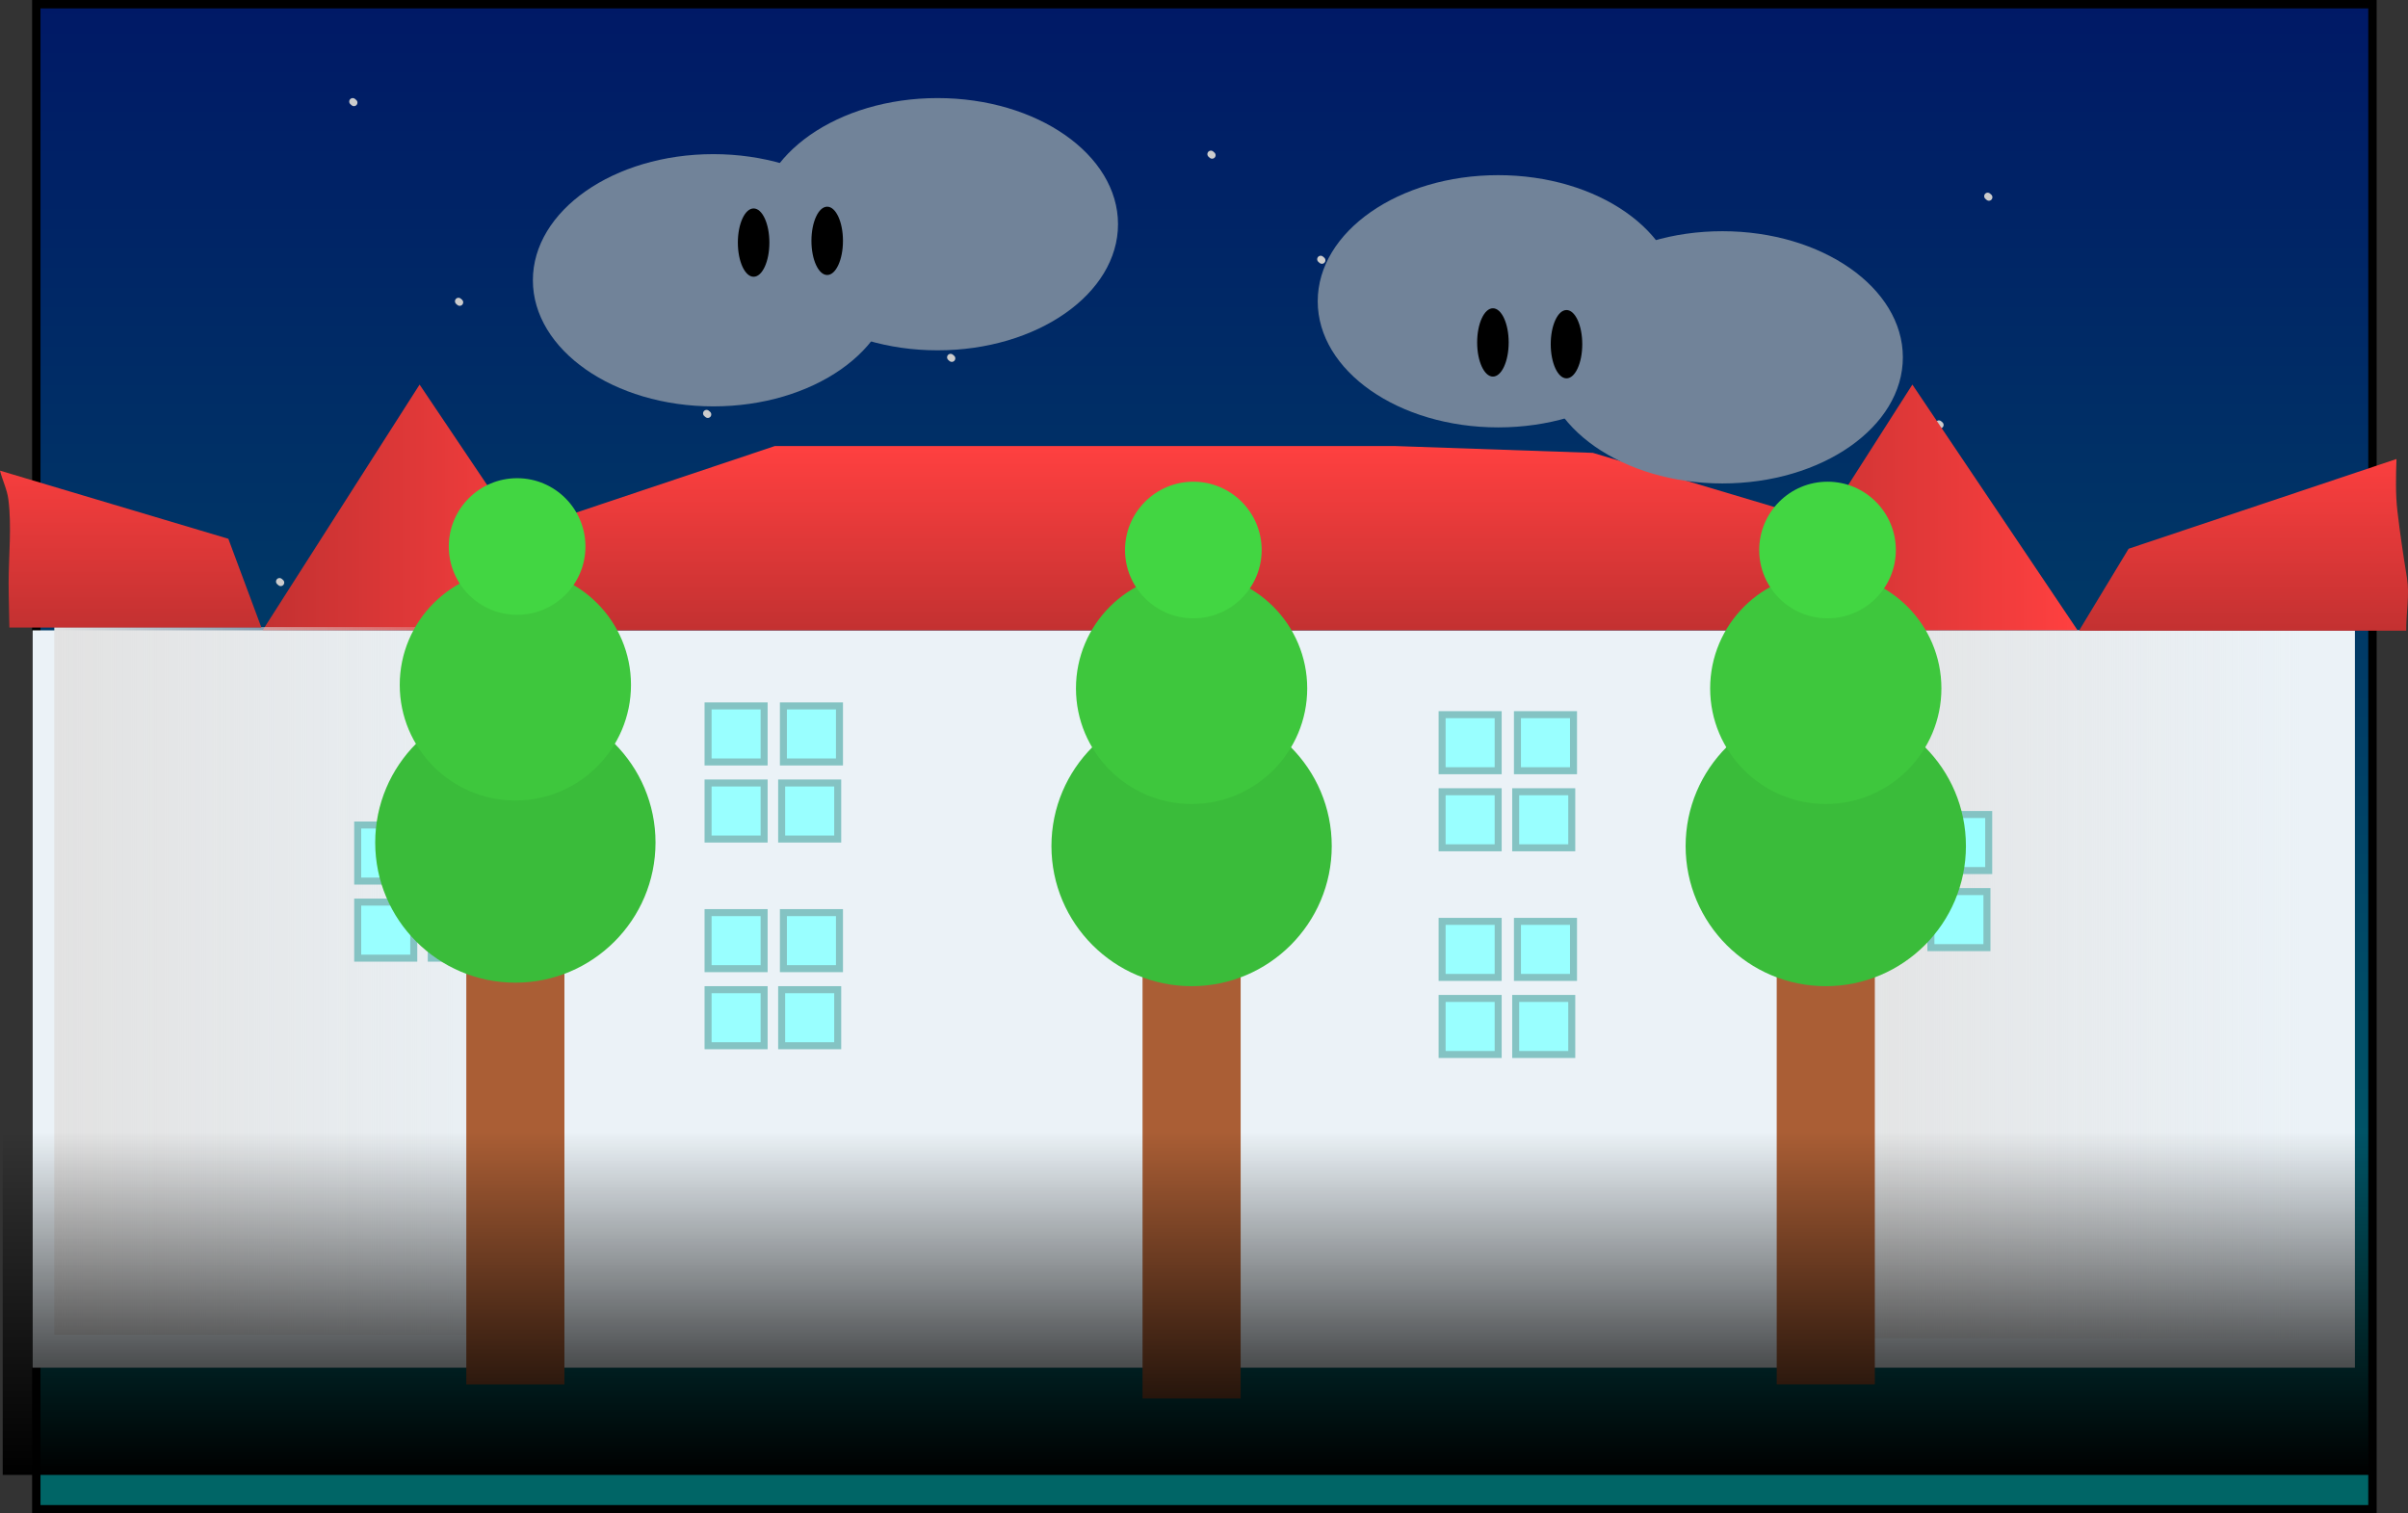 <svg version="1.1" xmlns="http://www.w3.org/2000/svg" xmlns:xlink="http://www.w3.org/1999/xlink" width="687.26" height="432" viewBox="0,0,687.26,432"><rect x="0" y="0" width="687.26" height="432" fill="#333333" stroke="none"/><defs><linearGradient x1="-3.628" y1="-34.803" x2="-3.628" y2="394.803" gradientUnits="userSpaceOnUse" id="color-1"><stop offset="0" stop-color="#001966"/><stop offset="1" stop-color="#006666"/></linearGradient><linearGradient x1="320.359" y1="91.316" x2="320.359" y2="143.931" gradientUnits="userSpaceOnUse" id="color-2"><stop offset="0" stop-color="#ff4040"/><stop offset="1" stop-color="#c33131"/></linearGradient><linearGradient x1="60.961" y1="108.854" x2="152.929" y2="108.854" gradientUnits="userSpaceOnUse" id="color-3"><stop offset="0" stop-color="#c33131"/><stop offset="1" stop-color="#ff4040"/></linearGradient><linearGradient x1="487.011" y1="108.854" x2="578.979" y2="108.854" gradientUnits="userSpaceOnUse" id="color-4"><stop offset="0" stop-color="#c33131"/><stop offset="1" stop-color="#ff4040"/></linearGradient><linearGradient x1="1.506" y1="243.997" x2="146.1" y2="243.997" gradientUnits="userSpaceOnUse" id="color-5"><stop offset="0" stop-color="#e2e2e2"/><stop offset="1" stop-color="#e2e2e2" stop-opacity="0"/></linearGradient><linearGradient x1="496.1" y1="244.997" x2="643.642" y2="244.997" gradientUnits="userSpaceOnUse" id="color-6"><stop offset="0" stop-color="#e2e2e2"/><stop offset="1" stop-color="#e2e2e2" stop-opacity="0"/></linearGradient><linearGradient x1="-13.213" y1="287.001" x2="-13.213" y2="385.001" gradientUnits="userSpaceOnUse" id="color-7"><stop offset="0" stop-color="#000000" stop-opacity="0"/><stop offset="1" stop-color="#000000"/></linearGradient><linearGradient x1="793.978" y1="91.404" x2="793.978" y2="144.019" gradientUnits="userSpaceOnUse" id="color-8"><stop offset="0" stop-color="#ff4040"/><stop offset="1" stop-color="#c33131"/></linearGradient><linearGradient x1="-153.978" y1="90.509" x2="-153.978" y2="143.125" gradientUnits="userSpaceOnUse" id="color-9"><stop offset="0" stop-color="#ff4040"/><stop offset="1" stop-color="#c33131"/></linearGradient></defs><g transform="translate(13.989,36)"><g data-paper-data="{&quot;isPaintingLayer&quot;:true}" fill-rule="nonzero" stroke-linejoin="miter" stroke-miterlimit="10" stroke-dasharray="" stroke-dashoffset="0" style="mix-blend-mode: normal"><path d="M81.1,-21.003h480v360h-480z" fill="#ffffff" stroke="none" stroke-width="1" stroke-linecap="butt"/><g><path d="M-3.628,-34.803h666.753v429.607h-666.753z" fill="url(#color-1)" stroke="#000000" stroke-width="2.393" stroke-linecap="butt"/><path d="M87.029,-6.703l-0.348,-0.3" fill="none" stroke="#cccccc" stroke-width="2" stroke-linecap="round"/><path d="M117.209,50.297l-0.348,-0.3" fill="none" stroke="#cccccc" stroke-width="2" stroke-linecap="round"/><path d="M363.292,38.297l-0.348,-0.3" fill="none" stroke="#cccccc" stroke-width="2" stroke-linecap="round"/><path d="M220.517,12.297l-0.348,-0.3" fill="none" stroke="#cccccc" stroke-width="2" stroke-linecap="round"/><path d="M257.314,65.997l0.348,0.3" fill="none" stroke="#cccccc" stroke-width="2" stroke-linecap="round"/><path d="M331.952,8.297l-0.348,-0.3" fill="none" stroke="#cccccc" stroke-width="2" stroke-linecap="round"/><path d="M553.659,20.297l-0.348,-0.3" fill="none" stroke="#cccccc" stroke-width="2" stroke-linecap="round"/><path d="M539.382,84.997l0.348,0.3" fill="none" stroke="#cccccc" stroke-width="2" stroke-linecap="round"/><path d="M517.327,125.997l0.348,0.3" fill="none" stroke="#cccccc" stroke-width="2" stroke-linecap="round"/><path d="M456.154,111.297l-0.348,-0.3" fill="none" stroke="#cccccc" stroke-width="2" stroke-linecap="round"/><path d="M456.154,32.297l-0.348,-0.3" fill="none" stroke="#cccccc" stroke-width="2" stroke-linecap="round"/><path d="M363.292,212.297l-0.348,-0.3" fill="none" stroke="#cccccc" stroke-width="2" stroke-linecap="round"/><path d="M220.517,161.297l-0.348,-0.3" fill="none" stroke="#cccccc" stroke-width="2" stroke-linecap="round"/><path d="M66.135,130.297l-0.348,-0.3" fill="none" stroke="#cccccc" stroke-width="2" stroke-linecap="round"/><path d="M136.942,120.297l-0.348,-0.3" fill="none" stroke="#cccccc" stroke-width="2" stroke-linecap="round"/><path d="M74.26,310.297l-0.348,-0.3" fill="none" stroke="#cccccc" stroke-width="2" stroke-linecap="round"/><path d="M150.523,221.997l0.348,0.3" fill="none" stroke="#cccccc" stroke-width="2" stroke-linecap="round"/><path d="M214.365,286.997l0.348,0.3" fill="none" stroke="#cccccc" stroke-width="2" stroke-linecap="round"/><path d="M295.968,252.297l-0.348,-0.3" fill="none" stroke="#cccccc" stroke-width="2" stroke-linecap="round"/><path d="M384.186,291.297l-0.348,-0.3" fill="none" stroke="#cccccc" stroke-width="2" stroke-linecap="round"/><path d="M472.057,269.997l0.348,0.3" fill="none" stroke="#cccccc" stroke-width="2" stroke-linecap="round"/><path d="M549.016,278.297l-0.348,-0.3" fill="none" stroke="#cccccc" stroke-width="2" stroke-linecap="round"/><path d="M515.354,189.297l-0.348,-0.3" fill="none" stroke="#cccccc" stroke-width="2" stroke-linecap="round"/><path d="M443.037,186.997l0.348,0.3" fill="none" stroke="#cccccc" stroke-width="2" stroke-linecap="round"/><path d="M378.382,140.297l-0.348,-0.3" fill="none" stroke="#cccccc" stroke-width="2" stroke-linecap="round"/><path d="M346.693,98.997l0.348,0.3" fill="none" stroke="#cccccc" stroke-width="2" stroke-linecap="round"/><path d="M282.038,109.297l-0.348,-0.3" fill="none" stroke="#cccccc" stroke-width="2" stroke-linecap="round"/><path d="M273.913,166.297l-0.348,-0.3" fill="none" stroke="#cccccc" stroke-width="2" stroke-linecap="round"/><path d="M187.668,81.997l0.348,0.3" fill="none" stroke="#cccccc" stroke-width="2" stroke-linecap="round"/><path d="M457.315,71.297l-0.348,-0.3" fill="none" stroke="#cccccc" stroke-width="2" stroke-linecap="round"/><path d="M400.089,101.997l0.348,0.3" fill="none" stroke="#cccccc" stroke-width="2" stroke-linecap="round"/><path d="M129.629,193.997l0.348,0.3" fill="none" stroke="#cccccc" stroke-width="2" stroke-linecap="round"/><path d="M94.806,227.997l0.348,0.3" fill="none" stroke="#cccccc" stroke-width="2" stroke-linecap="round"/><path d="M219.357,241.297l-0.348,-0.3" fill="none" stroke="#cccccc" stroke-width="2" stroke-linecap="round"/><path d="M461.958,229.297l-0.348,-0.3" fill="none" stroke="#cccccc" stroke-width="2" stroke-linecap="round"/></g><g data-paper-data="{&quot;origPos&quot;:null}" stroke="none" stroke-width="1" stroke-linecap="butt"><path d="M189.6,7.997c14.208,0 27.083,4.034 36.406,10.551c9.323,6.517 15.094,15.517 15.094,25.449c0,9.932 -5.771,18.932 -15.094,25.449c-9.323,6.517 -22.198,10.551 -36.406,10.551c-14.208,0 -27.083,-4.034 -36.406,-10.551c-9.323,-6.517 -15.094,-15.517 -15.094,-25.449c0,-9.932 5.771,-18.932 15.094,-25.449c9.323,-6.517 22.198,-10.551 36.406,-10.551z" fill="#718399"/><path d="M253.6,-8.003c14.208,0 27.083,4.034 36.406,10.551c9.323,6.517 15.094,15.517 15.094,25.449c0,9.932 -5.771,18.932 -15.094,25.449c-9.323,6.517 -22.198,10.551 -36.406,10.551c-14.208,0 -27.083,-4.034 -36.406,-10.551c-9.323,-6.517 -15.094,-15.517 -15.094,-25.449c0,-9.932 5.771,-18.932 15.094,-25.449c9.323,-6.517 22.198,-10.551 36.406,-10.551z" fill="#718399"/><path d="M201.1,23.497c1.242,0 2.367,1.093 3.181,2.858c0.815,1.765 1.319,4.202 1.319,6.892c0,2.69 -0.504,5.127 -1.319,6.892c-0.814,1.765 -1.939,2.858 -3.181,2.858c-1.242,0 -2.367,-1.093 -3.181,-2.858c-0.815,-1.765 -1.319,-4.202 -1.319,-6.892c0,-2.69 0.504,-5.127 1.319,-6.892c0.814,-1.765 1.939,-2.858 3.181,-2.858z" fill="#000000"/><path d="M222.1,22.997c1.242,0 2.367,1.093 3.181,2.858c0.815,1.765 1.319,4.202 1.319,6.892c0,2.69 -0.504,5.127 -1.319,6.892c-0.814,1.765 -1.939,2.858 -3.181,2.858c-1.242,0 -2.367,-1.093 -3.181,-2.858c-0.815,-1.765 -1.319,-4.202 -1.319,-6.892c0,-2.69 0.504,-5.127 1.319,-6.892c0.814,-1.765 1.939,-2.858 3.181,-2.858z" fill="#000000"/></g><path d="M156.781,155.855c0.815,1.765 1.319,4.202 1.319,6.892c0,2.69 -0.504,5.127 -1.319,6.892c-0.814,1.765 -1.939,2.858 -3.181,2.858c-1.242,0 -2.367,-1.093 -3.181,-2.858c-0.815,-1.765 -1.319,-4.202 -1.319,-6.892c0,-2.69 0.504,-5.127 1.319,-6.892c0.814,-1.765 1.939,-2.858 3.181,-2.858c1.242,0 2.367,1.093 3.181,2.858z" fill="#000000" stroke="none" stroke-width="1" stroke-linecap="butt"/><path d="M-4.696,143.931h662.821v210.462h-662.821z" fill="#ebf2f7" stroke="none" stroke-width="9.464" stroke-linecap="butt"/><path d="M119.915,120.547l87.252,-29.231h58.954h117.909l56.596,1.949l84.894,25.333l9.433,25.333h-429.187z" data-paper-data="{&quot;origPos&quot;:null}" fill="url(#color-2)" stroke="none" stroke-width="2.163" stroke-linecap="round"/><path d="M60.961,143.931l44.805,-70.154l47.163,70.154z" data-paper-data="{&quot;origPos&quot;:null}" fill="url(#color-3)" stroke="none" stroke-width="2.163" stroke-linecap="round"/><path d="M487.011,143.931l44.805,-70.154l47.163,70.154z" data-paper-data="{&quot;origPos&quot;:null}" fill="url(#color-4)" stroke="none" stroke-width="2.163" stroke-linecap="round"/><path d="M1.506,344.997v-202h144.594v202z" data-paper-data="{&quot;origPos&quot;:null}" fill="url(#color-5)" stroke="none" stroke-width="0" stroke-linecap="butt"/><path d="M496.1,345.997v-202h147.542v202z" data-paper-data="{&quot;origPos&quot;:null}" fill="url(#color-6)" stroke="none" stroke-width="0" stroke-linecap="butt"/><path d="M88.1,199.497h16v16h-16z" fill="#99ffff" stroke="#84c3c3" stroke-width="2" stroke-linecap="butt"/><path d="M109.6,199.497h16v16h-16z" fill="#99ffff" stroke="#84c3c3" stroke-width="2" stroke-linecap="butt"/><path d="M109.1,221.497h16v16h-16z" fill="#99ffff" stroke="#84c3c3" stroke-width="2" stroke-linecap="butt"/><path d="M88.1,221.497h16v16h-16z" fill="#99ffff" stroke="#84c3c3" stroke-width="2" stroke-linecap="butt"/><path d="M516.1,196.497h16v16h-16z" fill="#99ffff" stroke="#84c3c3" stroke-width="2" stroke-linecap="butt"/><path d="M537.6,196.497h16v16h-16z" fill="#99ffff" stroke="#84c3c3" stroke-width="2" stroke-linecap="butt"/><path d="M537.1,218.497h16v16h-16z" data-paper-data="{&quot;origPos&quot;:null}" fill="#99ffff" stroke="#84c3c3" stroke-width="2" stroke-linecap="butt"/><path d="M516.1,218.497h16v16h-16z" fill="#99ffff" stroke="#84c3c3" stroke-width="2" stroke-linecap="butt"/><path d="M119.1,199.179h28v160h-28z" fill="#aa5e35" stroke="none" stroke-width="1.786" stroke-linecap="butt"/><path d="M133.1,164.497c11.036,0 21.036,4.482 28.277,11.723c7.241,7.241 11.723,17.241 11.723,28.277c0,11.036 -4.482,21.036 -11.723,28.277c-7.241,7.241 -17.241,11.723 -28.277,11.723c-11.036,0 -21.036,-4.482 -28.277,-11.723c-7.241,-7.241 -11.723,-17.241 -11.723,-28.277c0,-11.036 4.482,-21.036 11.723,-28.277c7.241,-7.241 17.241,-11.723 28.277,-11.723z" fill="#3abc3a" stroke="none" stroke-width="1" stroke-linecap="butt"/><path d="M133.1,126.497c9.104,0 17.354,3.698 23.328,9.672c5.974,5.974 9.672,14.224 9.672,23.328c0,9.104 -3.698,17.354 -9.672,23.328c-5.974,5.974 -14.224,9.672 -23.328,9.672c-9.104,0 -17.354,-3.698 -23.328,-9.672c-5.974,-5.974 -9.672,-14.224 -9.672,-23.328c0,-9.104 3.698,-17.354 9.672,-23.328c5.974,-5.974 14.224,-9.672 23.328,-9.672z" fill="#3ec73d" stroke="none" stroke-width="1" stroke-linecap="butt"/><path d="M133.6,100.497c5.38,0 10.255,2.185 13.785,5.715c3.53,3.53 5.715,8.405 5.715,13.785c0,5.38 -2.185,10.255 -5.715,13.785c-3.53,3.53 -8.405,5.715 -13.785,5.715c-5.38,0 -10.255,-2.185 -13.785,-5.715c-3.53,-3.53 -5.715,-8.405 -5.715,-13.785c0,-5.38 2.185,-10.255 5.715,-13.785c3.53,-3.53 8.405,-5.715 13.785,-5.715z" fill="#42d642" stroke="none" stroke-width="1" stroke-linecap="butt"/><path d="M312.1,200.182h28v163h-28z" fill="#aa5e35" stroke="none" stroke-width="1.814" stroke-linecap="butt"/><path d="M326.1,165.497c11.036,0 21.036,4.482 28.277,11.723c7.241,7.241 11.723,17.241 11.723,28.277c0,11.036 -4.482,21.036 -11.723,28.277c-7.241,7.241 -17.241,11.723 -28.277,11.723c-11.036,0 -21.036,-4.482 -28.277,-11.723c-7.241,-7.241 -11.723,-17.241 -11.723,-28.277c0,-11.036 4.482,-21.036 11.723,-28.277c7.241,-7.241 17.241,-11.723 28.277,-11.723z" fill="#3abc3a" stroke="none" stroke-width="1" stroke-linecap="butt"/><path d="M326.1,127.497c9.104,0 17.354,3.698 23.328,9.672c5.974,5.974 9.672,14.224 9.672,23.328c0,9.104 -3.698,17.354 -9.672,23.328c-5.974,5.974 -14.224,9.672 -23.328,9.672c-9.104,0 -17.354,-3.698 -23.328,-9.672c-5.974,-5.974 -9.672,-14.224 -9.672,-23.328c0,-9.104 3.698,-17.354 9.672,-23.328c5.974,-5.974 14.224,-9.672 23.328,-9.672z" fill="#3ec73d" stroke="none" stroke-width="1" stroke-linecap="butt"/><path d="M326.6,101.497c5.38,0 10.255,2.185 13.785,5.715c3.53,3.53 5.715,8.405 5.715,13.785c0,5.38 -2.185,10.255 -5.715,13.785c-3.53,3.53 -8.405,5.715 -13.785,5.715c-5.38,0 -10.255,-2.185 -13.785,-5.715c-3.53,-3.53 -5.715,-8.405 -5.715,-13.785c0,-5.38 2.185,-10.255 5.715,-13.785c3.53,-3.53 8.405,-5.715 13.785,-5.715z" fill="#42d642" stroke="none" stroke-width="1" stroke-linecap="butt"/><path d="M493.1,200.162h28v159h-28z" fill="#aa5e35" stroke="none" stroke-width="1.776" stroke-linecap="butt"/><path d="M507.1,165.497c11.036,0 21.036,4.482 28.277,11.723c7.241,7.241 11.723,17.241 11.723,28.277c0,11.036 -4.482,21.036 -11.723,28.277c-7.241,7.241 -17.241,11.723 -28.277,11.723c-11.036,0 -21.036,-4.482 -28.277,-11.723c-7.241,-7.241 -11.723,-17.241 -11.723,-28.277c0,-11.036 4.482,-21.036 11.723,-28.277c7.241,-7.241 17.241,-11.723 28.277,-11.723z" data-paper-data="{&quot;origPos&quot;:null}" fill="#3abc3a" stroke="none" stroke-width="1" stroke-linecap="butt"/><path d="M507.1,127.497c9.104,0 17.354,3.698 23.328,9.672c5.974,5.974 9.672,14.224 9.672,23.328c0,9.104 -3.698,17.354 -9.672,23.328c-5.974,5.974 -14.224,9.672 -23.328,9.672c-9.104,0 -17.354,-3.698 -23.328,-9.672c-5.974,-5.974 -9.672,-14.224 -9.672,-23.328c0,-9.104 3.698,-17.354 9.672,-23.328c5.974,-5.974 14.224,-9.672 23.328,-9.672z" fill="#3ec73d" stroke="none" stroke-width="1" stroke-linecap="butt"/><path d="M507.6,101.497c5.38,0 10.255,2.185 13.785,5.715c3.53,3.53 5.715,8.405 5.715,13.785c0,5.38 -2.185,10.255 -5.715,13.785c-3.53,3.53 -8.405,5.715 -13.785,5.715c-5.38,0 -10.255,-2.185 -13.785,-5.715c-3.53,-3.53 -5.715,-8.405 -5.715,-13.785c0,-5.38 2.185,-10.255 5.715,-13.785c3.53,-3.53 8.405,-5.715 13.785,-5.715z" fill="#42d642" stroke="none" stroke-width="1" stroke-linecap="butt"/><g stroke="none" stroke-width="1" stroke-linecap="butt"><path d="M514.006,40.548c9.323,6.517 15.094,15.517 15.094,25.449c0,9.932 -5.771,18.932 -15.094,25.449c-9.323,6.517 -22.198,10.551 -36.406,10.551c-14.208,0 -27.083,-4.034 -36.406,-10.551c-9.323,-6.517 -15.094,-15.517 -15.094,-25.449c0,-9.932 5.771,-18.932 15.094,-25.449c9.323,-6.517 22.198,-10.551 36.406,-10.551c14.208,0 27.083,4.034 36.406,10.551z" data-paper-data="{&quot;origPos&quot;:null}" fill="#718399"/><path d="M450.006,24.548c9.323,6.517 15.094,15.517 15.094,25.449c0,9.932 -5.771,18.932 -15.094,25.449c-9.323,6.517 -22.198,10.551 -36.406,10.551c-14.208,0 -27.083,-4.034 -36.406,-10.551c-9.323,-6.517 -15.094,-15.517 -15.094,-25.449c0,-9.932 5.771,-18.932 15.094,-25.449c9.323,-6.517 22.198,-10.551 36.406,-10.551c14.208,0 27.083,4.034 36.406,10.551z" data-paper-data="{&quot;origPos&quot;:null}" fill="#718399"/><path d="M436.281,55.355c0.815,1.765 1.319,4.202 1.319,6.892c0,2.69 -0.504,5.127 -1.319,6.892c-0.814,1.765 -1.939,2.858 -3.181,2.858c-1.242,0 -2.367,-1.093 -3.181,-2.858c-0.815,-1.765 -1.319,-4.202 -1.319,-6.892c0,-2.69 0.504,-5.127 1.319,-6.892c0.814,-1.765 1.939,-2.858 3.181,-2.858c1.242,0 2.367,1.093 3.181,2.858z" data-paper-data="{&quot;origPos&quot;:null}" fill="#000000"/><path d="M415.281,54.855c0.815,1.765 1.319,4.202 1.319,6.892c0,2.69 -0.504,5.127 -1.319,6.892c-0.814,1.765 -1.939,2.858 -3.181,2.858c-1.242,0 -2.367,-1.093 -3.181,-2.858c-0.815,-1.765 -1.319,-4.202 -1.319,-6.892c0,-2.69 0.504,-5.127 1.319,-6.892c0.814,-1.765 1.939,-2.858 3.181,-2.858c1.242,0 2.367,1.093 3.181,2.858z" data-paper-data="{&quot;origPos&quot;:null}" fill="#000000"/></g><path d="M-13.213,287.001h675.503v98h-675.503z" data-paper-data="{&quot;origPos&quot;:null}" fill="url(#color-7)" stroke="none" stroke-width="1.228" stroke-linecap="butt"/><g fill="#99ffff" stroke="#84c3c3" stroke-width="2" stroke-linecap="butt"><g data-paper-data="{&quot;origPos&quot;:null}"><path d="M188.1,165.497h16v16h-16z" data-paper-data="{&quot;origPos&quot;:null}"/><path d="M209.6,165.497h16v16h-16z" data-paper-data="{&quot;origPos&quot;:null}"/><path d="M209.1,187.497h16v16h-16z" data-paper-data="{&quot;origPos&quot;:null}"/><path d="M188.1,187.497h16v16h-16z" data-paper-data="{&quot;origPos&quot;:null}"/></g><g data-paper-data="{&quot;origPos&quot;:null}"><path d="M397.6,167.997h16v16h-16z" data-paper-data="{&quot;origPos&quot;:null}"/><path d="M419.1,167.997h16v16h-16z" data-paper-data="{&quot;origPos&quot;:null}"/><path d="M418.6,189.997h16v16h-16z" data-paper-data="{&quot;origPos&quot;:null}"/><path d="M397.6,189.997h16v16h-16z" data-paper-data="{&quot;origPos&quot;:null}"/></g><g data-paper-data="{&quot;origPos&quot;:null}"><path d="M188.1,224.497h16v16h-16z" data-paper-data="{&quot;origPos&quot;:null}"/><path d="M209.6,224.497h16v16h-16z" data-paper-data="{&quot;origPos&quot;:null}"/><path d="M209.1,246.497h16v16h-16z" data-paper-data="{&quot;origPos&quot;:null}"/><path d="M188.1,246.497h16v16h-16z" data-paper-data="{&quot;origPos&quot;:null}"/></g><g data-paper-data="{&quot;origPos&quot;:null}"><path d="M397.6,226.997h16v16h-16z" data-paper-data="{&quot;origPos&quot;:null}"/><path d="M419.1,226.997h16v16h-16z" data-paper-data="{&quot;origPos&quot;:null}"/><path d="M418.6,248.997h16v16h-16z" data-paper-data="{&quot;origPos&quot;:null}"/><path d="M397.6,248.997h16v16h-16z" data-paper-data="{&quot;origPos&quot;:null}"/></g></g><path d="M593.533,120.634l76.449,-25.611c-0.164,4.985 -0.294,10.016 0.266,14.847c0.737,6.363 1.698,12.746 2.727,19.088c0.788,4.857 -0.255,10.048 -0.203,15.061h-93.388z" data-paper-data="{&quot;origPos&quot;:null}" fill="url(#color-8)" stroke="none" stroke-width="2.163" stroke-linecap="butt"/><path d="M51.183,117.791l9.433,25.333h-71.931c-0.048,-4.256 -0.213,-8.549 -0.213,-12.662c0,-7.704 0.919,-16.293 -0.075,-23.945c-0.366,-2.82 -1.702,-5.453 -2.386,-8.174z" fill="url(#color-9)" stroke="none" stroke-width="2.163" stroke-linecap="butt"/></g></g></svg>